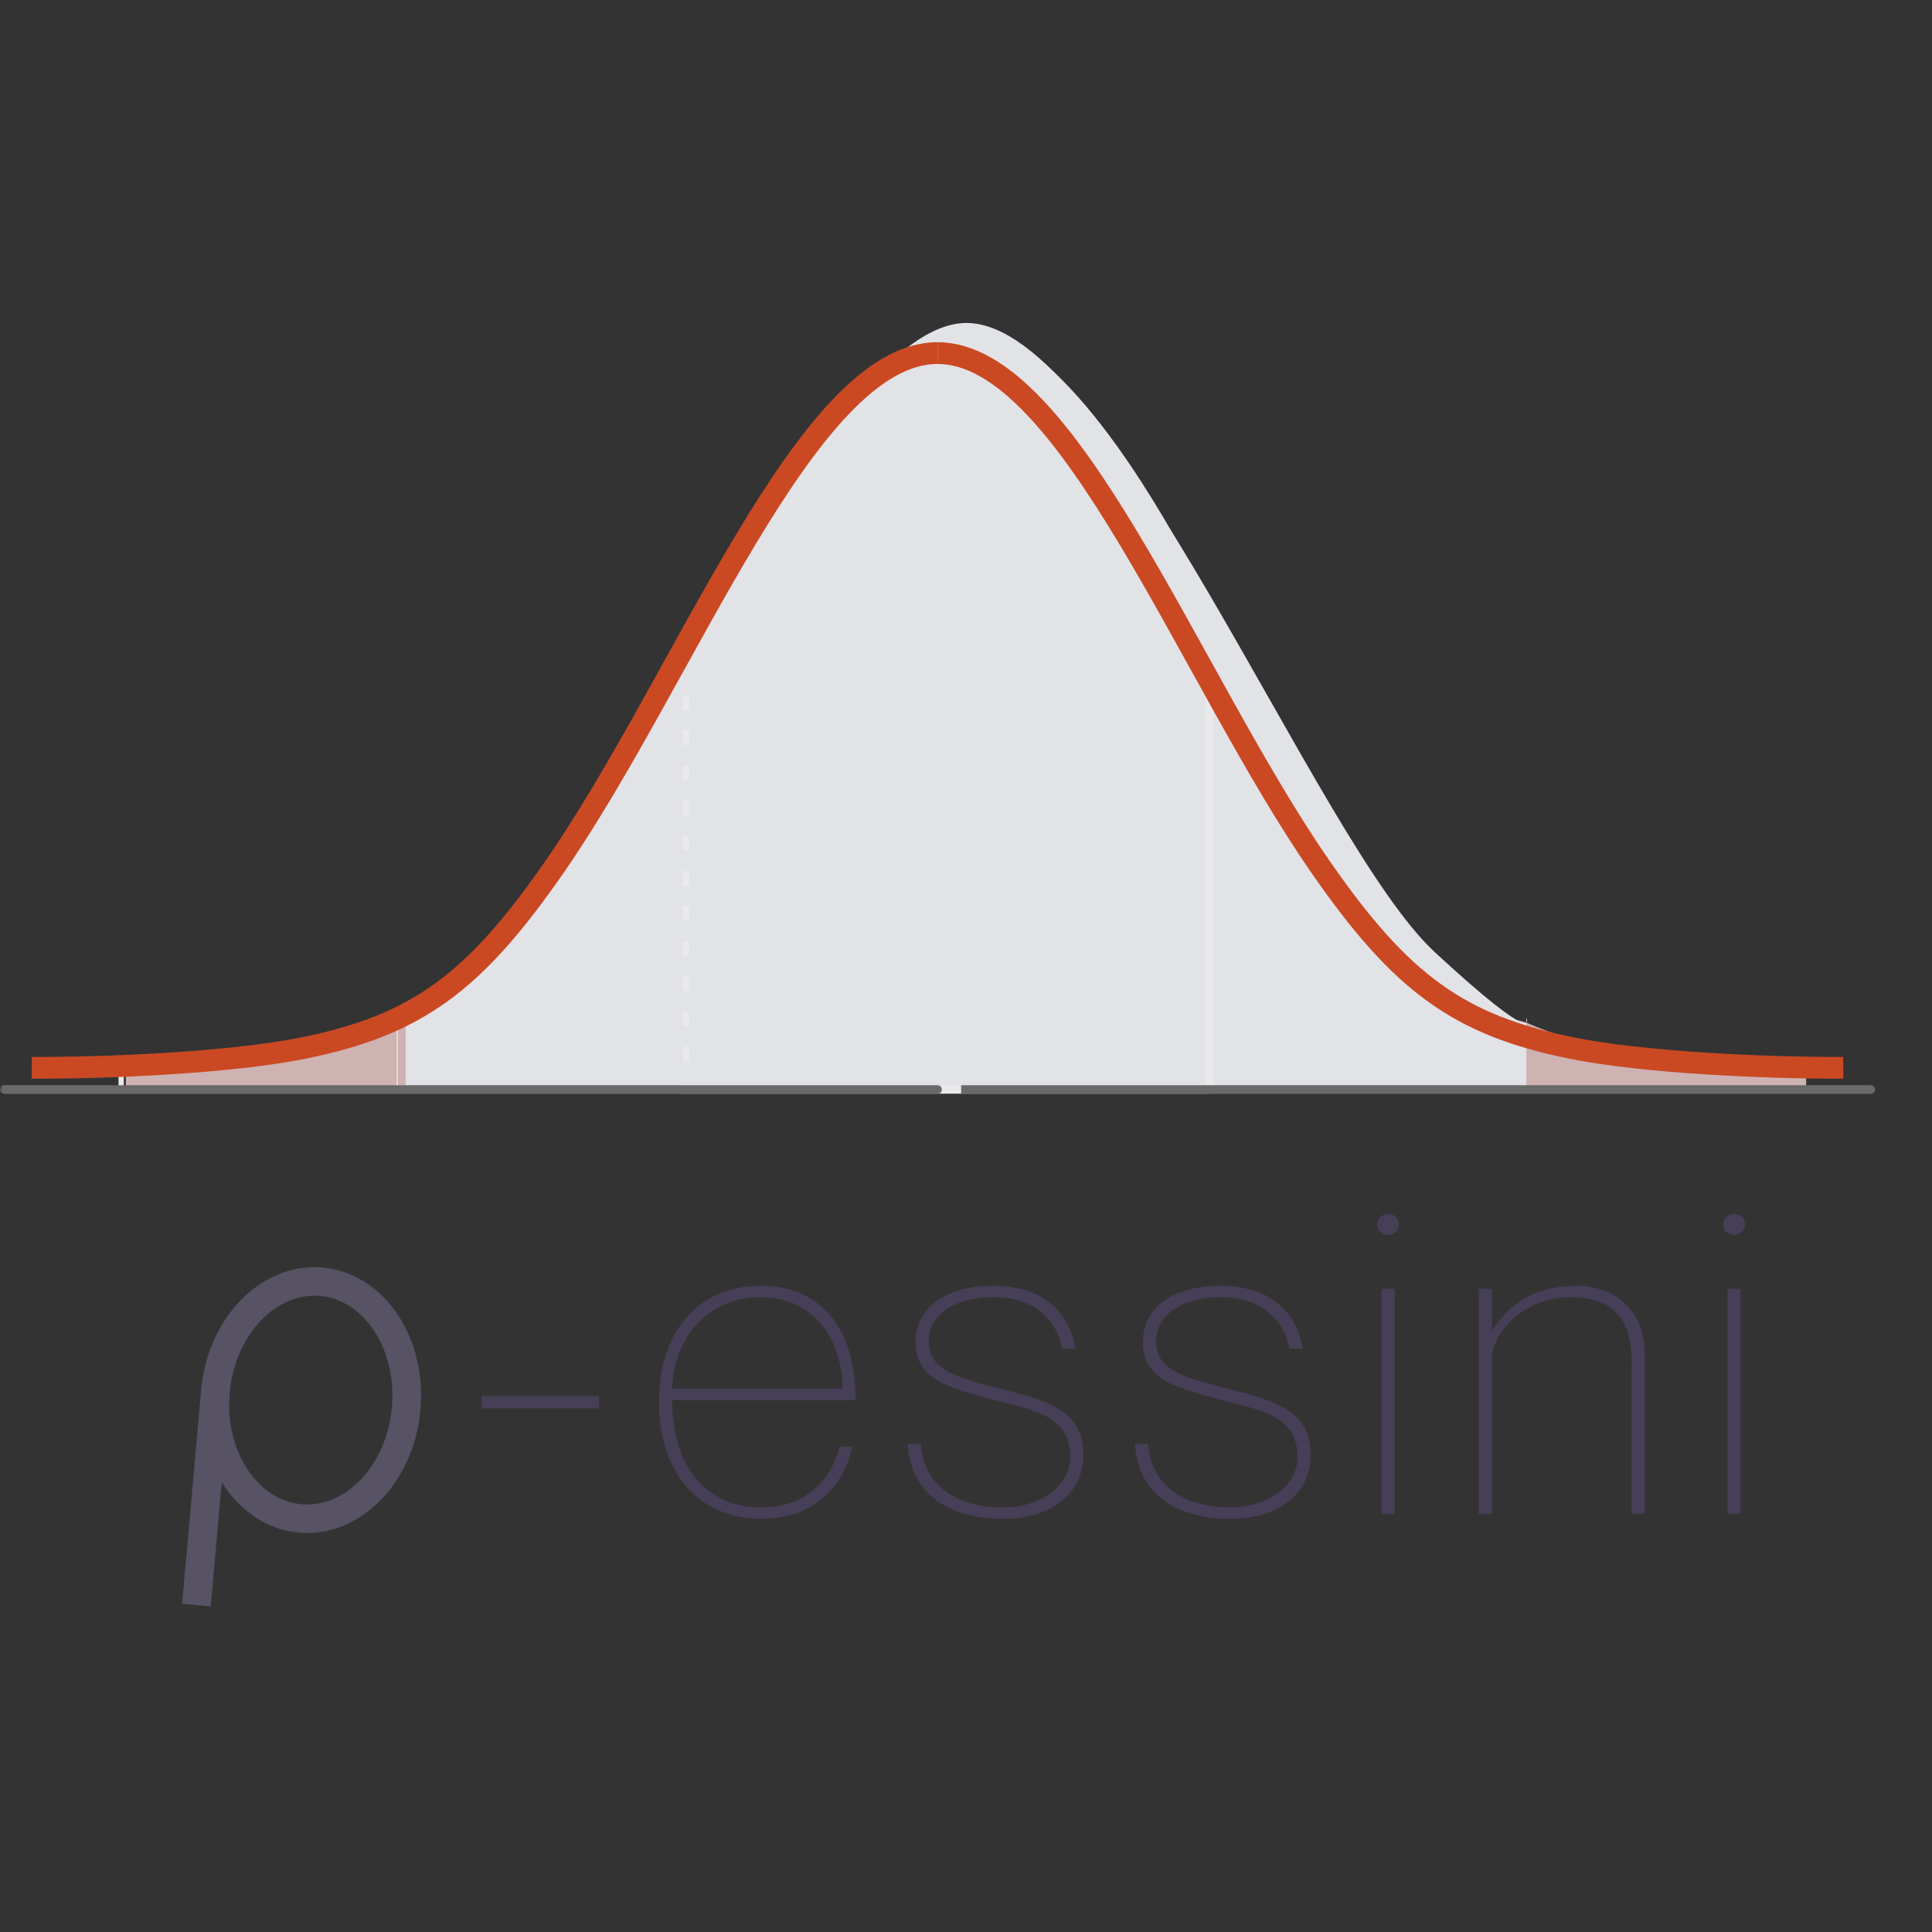 <svg xmlns="http://www.w3.org/2000/svg" xmlns:xlink="http://www.w3.org/1999/xlink" width="500" zoomAndPan="magnify" viewBox="0 0 375 375" height="500" preserveAspectRatio="xMidYMid meet" version="1.0"><rect x="0" y="0" width="375" height="375" fill="#333333" stroke="none"/><defs><filter x="0%" y="0%" width="100%" height="100%" id="a47826f0ee"><feColorMatrix values="0 0 0 0 1 0 0 0 0 1 0 0 0 0 1 0 0 0 1 0" color-interpolation-filters="sRGB"/></filter><g/><mask id="1f9257ad96"><g filter="url(#a47826f0ee)"><rect x="-37.5" width="450" fill="#000000" y="-37.5" height="450" fill-opacity="0.898"/></g></mask><clipPath id="25dd224d22"><path d="M 132 20 L 243 20 L 243 170.391 L 132 170.391 Z M 132 20 " clip-rule="nonzero"/></clipPath><clipPath id="751b9a7faa"><path d="M 186 20 L 189 20 L 189 170.391 L 186 170.391 Z M 186 20 " clip-rule="nonzero"/></clipPath><clipPath id="bcb32c2d18"><path d="M 241 86 L 243 86 L 243 170.391 L 241 170.391 Z M 241 86 " clip-rule="nonzero"/></clipPath><clipPath id="0c5e695f54"><path d="M 295 154 L 298 154 L 298 170.391 L 295 170.391 Z M 295 154 " clip-rule="nonzero"/></clipPath><clipPath id="162e6da7dd"><path d="M 350 164 L 352 164 L 352 170.391 L 350 170.391 Z M 350 164 " clip-rule="nonzero"/></clipPath><clipPath id="937fed7647"><path d="M 132 167 L 134 167 L 134 170.391 L 132 170.391 Z M 132 167 " clip-rule="nonzero"/></clipPath><clipPath id="aacbab7a80"><path d="M 77 154 L 80 154 L 80 170.391 L 77 170.391 Z M 77 154 " clip-rule="nonzero"/></clipPath><clipPath id="95aa136565"><path d="M 23 164 L 25 164 L 25 170.391 L 23 170.391 Z M 23 164 " clip-rule="nonzero"/></clipPath><clipPath id="6ed81451dc"><path d="M 125.922 19.715 L 375 19.715 L 375 170.324 L 125.922 170.324 Z M 125.922 19.715 " clip-rule="nonzero"/></clipPath><clipPath id="339389334e"><path d="M 0 19.715 L 249.125 19.715 L 249.125 170.324 L 0 170.324 Z M 0 19.715 " clip-rule="nonzero"/></clipPath><clipPath id="0ad29c7eef"><path d="M 0 168.469 L 188.371 168.469 L 188.371 170.324 L 0 170.324 Z M 0 168.469 " clip-rule="nonzero"/></clipPath><clipPath id="2dc41a6bf0"><path d="M 186.559 168.469 L 375 168.469 L 375 170.324 L 186.559 170.324 Z M 186.559 168.469 " clip-rule="nonzero"/></clipPath><clipPath id="b94d55a8c8"><rect x="0" width="375" y="0" height="187"/></clipPath><clipPath id="7d7873a907"><path d="M 35 245 L 82 245 L 82 312 L 35 312 Z M 35 245 " clip-rule="nonzero"/></clipPath><clipPath id="8aecb21eb3"><path d="M 41.324 244.109 L 83.906 247.895 L 77.926 315.133 L 35.344 311.344 Z M 41.324 244.109 " clip-rule="nonzero"/></clipPath><clipPath id="b7eb004db9"><path d="M 41.324 244.109 L 83.906 247.895 L 77.926 315.133 L 35.344 311.344 Z M 41.324 244.109 " clip-rule="nonzero"/></clipPath></defs><g mask="url(#1f9257ad96)"><g transform="matrix(1, 0, 0, 1, 0, 42)"><g clip-path="url(#b94d55a8c8)"><path fill="#e1c1c1" d="M 350.574 169.453 L 24.426 169.453 L 24.426 164.754 C 24.426 164.754 56.898 165.098 78.746 156.473 C 90.621 151.129 280.887 151.172 296.254 156.473 C 318.055 166.336 350.574 164.754 350.574 164.754 L 350.574 169.453 " fill-opacity="1" fill-rule="nonzero"/><path fill="#f6f7fc" d="M 296.254 169.453 L 78.746 169.453 L 78.746 155.543 C 78.746 155.543 83.836 156.484 100.328 138.848 C 121.895 115.781 160.605 20.688 187.586 20.688 C 215.852 20.688 255.352 121.465 278.527 142.852 C 299.152 161.887 296.254 155.543 296.254 155.543 L 296.254 169.453 " fill-opacity="1" fill-rule="nonzero"/><path fill="#f6f7fc" d="M 242.016 169.148 L 133.125 169.148 L 133.125 88.469 C 133.125 88.469 139.859 74.898 145.535 65.332 C 151.211 55.77 169.668 21.328 187.641 21.461 C 205.609 21.59 225.5 57.762 229.469 64.852 C 233.438 71.945 242.016 87.277 242.016 87.277 L 242.016 169.148 " fill-opacity="1" fill-rule="nonzero"/><g clip-path="url(#25dd224d22)"><path stroke-linecap="round" transform="matrix(0.011, 0, 0, -0.011, 0, 170.324)" fill="none" stroke-linejoin="round" d="M 21340.816 76.681 L 11733.123 76.681 L 11733.123 7181.716 C 11733.123 7181.716 12327.293 8377.126 12828.063 9219.245 C 13328.834 10061.364 14957.63 13094.437 16543.001 13083.085 C 18128.716 13071.732 19883.309 9886.266 20233.469 9261.557 C 20583.629 8636.848 21340.816 7286.637 21340.816 7286.637 Z M 21340.816 76.681 " stroke="#ffffff" stroke-width="144.834" stroke-opacity="1" stroke-miterlimit="10"/></g><g clip-path="url(#751b9a7faa)"><path stroke-linecap="round" transform="matrix(0.011, 0, 0, -0.011, 0, 170.324)" fill="none" stroke-linejoin="round" d="M 16543.001 76.681 L 16543.001 13083.085 " stroke="#ffffff" stroke-width="144.834" stroke-opacity="1" stroke-miterlimit="10"/></g><g clip-path="url(#bcb32c2d18)"><path stroke-linecap="round" transform="matrix(0.011, 0, 0, -0.011, 0, 170.324)" fill="none" stroke-linejoin="round" d="M 21340.816 76.681 L 21340.816 7293.173 " stroke="#ffffff" stroke-width="144.834" stroke-opacity="1" stroke-miterlimit="10"/></g><g clip-path="url(#0c5e695f54)"><path stroke-linecap="round" transform="matrix(0.011, 0, 0, -0.011, 0, 170.324)" fill="none" stroke-linejoin="round" d="M 26138.286 76.681 L 26138.286 1278.627 " stroke="#ffffff" stroke-width="144.834" stroke-opacity="1" stroke-miterlimit="10"/></g><g clip-path="url(#162e6da7dd)"><path stroke-linecap="round" transform="matrix(0.011, 0, 0, -0.011, 0, 170.324)" fill="none" stroke-linejoin="round" d="M 30974.357 76.681 L 30974.357 460.244 " stroke="#ffffff" stroke-width="144.834" stroke-opacity="1" stroke-miterlimit="10"/></g><g clip-path="url(#937fed7647)"><path stroke-linecap="round" transform="matrix(0.011, 0, 0, -0.011, 0, 170.324)" fill="none" stroke-linejoin="round" d="M 11745.186 76.681 L 11745.186 153.394 " stroke="#ffffff" stroke-width="115.143" stroke-opacity="1" stroke-miterlimit="4"/></g><path fill="#ffffff" d="M 133.773 163.461 L 133.773 161.754 C 133.773 161.574 133.711 161.418 133.582 161.293 C 133.453 161.164 133.301 161.102 133.121 161.102 C 132.941 161.102 132.785 161.164 132.66 161.293 C 132.531 161.418 132.469 161.574 132.469 161.754 L 132.469 163.461 C 132.469 163.641 132.531 163.797 132.66 163.922 C 132.785 164.051 132.941 164.113 133.121 164.113 C 133.301 164.113 133.453 164.051 133.582 163.922 C 133.711 163.797 133.773 163.641 133.773 163.461 Z M 133.773 156.637 L 133.773 154.93 C 133.773 154.746 133.711 154.594 133.582 154.465 C 133.453 154.34 133.301 154.273 133.121 154.273 C 132.941 154.273 132.785 154.34 132.66 154.465 C 132.531 154.594 132.469 154.746 132.469 154.93 L 132.469 156.637 C 132.469 156.816 132.531 156.969 132.66 157.098 C 132.785 157.227 132.941 157.289 133.121 157.289 C 133.301 157.289 133.453 157.227 133.582 157.098 C 133.711 156.969 133.773 156.816 133.773 156.637 Z M 133.773 149.809 L 133.773 148.102 C 133.773 147.922 133.711 147.77 133.582 147.641 C 133.453 147.512 133.301 147.449 133.121 147.449 C 132.941 147.449 132.785 147.512 132.66 147.641 C 132.531 147.77 132.469 147.922 132.469 148.102 L 132.469 149.809 C 132.469 149.988 132.531 150.145 132.66 150.27 C 132.785 150.398 132.941 150.465 133.121 150.465 C 133.301 150.465 133.453 150.398 133.582 150.27 C 133.711 150.145 133.773 149.988 133.773 149.809 Z M 133.773 142.984 L 133.773 141.277 C 133.773 141.098 133.711 140.941 133.582 140.816 C 133.453 140.688 133.301 140.625 133.121 140.625 C 132.941 140.625 132.785 140.688 132.66 140.816 C 132.531 140.941 132.469 141.098 132.469 141.277 L 132.469 142.984 C 132.469 143.164 132.531 143.316 132.66 143.445 C 132.785 143.574 132.941 143.637 133.121 143.637 C 133.301 143.637 133.453 143.574 133.582 143.445 C 133.711 143.316 133.773 143.164 133.773 142.984 Z M 133.773 136.156 L 133.773 134.453 C 133.773 134.27 133.711 134.117 133.582 133.988 C 133.453 133.863 133.301 133.797 133.121 133.797 C 132.941 133.797 132.785 133.863 132.66 133.988 C 132.531 134.117 132.469 134.27 132.469 134.453 L 132.469 136.156 C 132.469 136.34 132.531 136.492 132.66 136.621 C 132.785 136.746 132.941 136.812 133.121 136.812 C 133.301 136.812 133.453 136.746 133.582 136.621 C 133.711 136.492 133.773 136.34 133.773 136.156 Z M 133.773 129.332 L 133.773 127.625 C 133.773 127.445 133.711 127.289 133.582 127.164 C 133.453 127.035 133.301 126.973 133.121 126.973 C 132.941 126.973 132.785 127.035 132.66 127.164 C 132.531 127.289 132.469 127.445 132.469 127.625 L 132.469 129.332 C 132.469 129.512 132.531 129.668 132.66 129.793 C 132.785 129.922 132.941 129.984 133.121 129.984 C 133.301 129.984 133.453 129.922 133.582 129.793 C 133.711 129.668 133.773 129.512 133.773 129.332 Z M 133.773 122.508 L 133.773 120.801 C 133.773 120.621 133.711 120.465 133.582 120.336 C 133.453 120.211 133.301 120.145 133.121 120.145 C 132.941 120.145 132.785 120.211 132.66 120.336 C 132.531 120.465 132.469 120.621 132.469 120.801 L 132.469 122.508 C 132.469 122.688 132.531 122.84 132.66 122.969 C 132.785 123.098 132.941 123.16 133.121 123.16 C 133.301 123.16 133.453 123.098 133.582 122.969 C 133.711 122.84 133.773 122.688 133.773 122.508 Z M 133.773 115.68 L 133.773 113.973 C 133.773 113.793 133.711 113.641 133.582 113.512 C 133.453 113.383 133.301 113.32 133.121 113.32 C 132.941 113.32 132.785 113.383 132.66 113.512 C 132.531 113.641 132.469 113.793 132.469 113.973 L 132.469 115.68 C 132.469 115.859 132.531 116.016 132.66 116.145 C 132.785 116.27 132.941 116.336 133.121 116.336 C 133.301 116.336 133.453 116.27 133.582 116.145 C 133.711 116.016 133.773 115.859 133.773 115.68 Z M 133.773 108.855 L 133.773 107.148 C 133.773 106.969 133.711 106.812 133.582 106.688 C 133.453 106.559 133.301 106.496 133.121 106.496 C 132.941 106.496 132.785 106.559 132.66 106.688 C 132.531 106.812 132.469 106.969 132.469 107.148 L 132.469 108.855 C 132.469 109.035 132.531 109.188 132.66 109.316 C 132.785 109.445 132.941 109.508 133.121 109.508 C 133.301 109.508 133.453 109.445 133.582 109.316 C 133.711 109.188 133.773 109.035 133.773 108.855 Z M 133.773 102.027 L 133.773 100.324 C 133.773 100.141 133.711 99.988 133.582 99.859 C 133.453 99.734 133.301 99.668 133.121 99.668 C 132.941 99.668 132.785 99.734 132.66 99.859 C 132.531 99.988 132.469 100.141 132.469 100.324 L 132.469 102.027 C 132.469 102.211 132.531 102.363 132.66 102.492 C 132.785 102.617 132.941 102.684 133.121 102.684 C 133.301 102.684 133.453 102.617 133.582 102.492 C 133.711 102.363 133.773 102.211 133.773 102.027 Z M 133.773 95.203 L 133.773 93.496 C 133.773 93.316 133.711 93.16 133.582 93.035 C 133.453 92.906 133.301 92.844 133.121 92.844 C 132.941 92.844 132.785 92.906 132.66 93.035 C 132.531 93.16 132.469 93.316 132.469 93.496 L 132.469 95.203 C 132.469 95.383 132.531 95.539 132.66 95.664 C 132.785 95.793 132.941 95.855 133.121 95.855 C 133.301 95.855 133.453 95.793 133.582 95.664 C 133.711 95.539 133.773 95.383 133.773 95.203 Z M 133.773 95.203 " fill-opacity="1" fill-rule="nonzero"/><path stroke-linecap="round" transform="matrix(0.011, 0, 0, -0.011, 0, 170.324)" fill="none" stroke-linejoin="round" d="M 11745.186 7216.46 L 11745.186 7293.173 " stroke="#ffffff" stroke-width="115.143" stroke-opacity="1" stroke-miterlimit="4"/><g clip-path="url(#aacbab7a80)"><path stroke-linecap="round" transform="matrix(0.011, 0, 0, -0.011, 0, 170.324)" fill="none" stroke-linejoin="round" d="M 6947.371 76.681 L 6947.371 1278.627 " stroke="#ffffff" stroke-width="144.834" stroke-opacity="1" stroke-miterlimit="10"/></g><g clip-path="url(#95aa136565)"><path stroke-linecap="round" transform="matrix(0.011, 0, 0, -0.011, 0, 170.324)" fill="none" stroke-linejoin="round" d="M 2111.3 76.681 L 2111.3 460.244 " stroke="#ffffff" stroke-width="144.834" stroke-opacity="1" stroke-miterlimit="10"/></g><g clip-path="url(#6ed81451dc)"><path stroke-linecap="butt" transform="matrix(0.011, 0, 0, -0.011, 0, 170.324)" fill="none" stroke-linejoin="miter" d="M 16543.001 13071.731 C 18858.676 13071.731 20984.797 7342.708 23308.744 3994.872 C 24719.724 1962.159 25732.293 1211.889 27736.409 808.03 C 29011.943 551.06 31185.625 454.395 32525.263 460.587 " stroke="#db4c21" stroke-width="383.81" stroke-opacity="1" stroke-miterlimit="10"/></g><g clip-path="url(#339389334e)"><path stroke-linecap="butt" transform="matrix(0.011, 0, 0, -0.011, 0, 170.324)" fill="none" stroke-linejoin="miter" d="M 16543.001 13071.731 C 14227.325 13071.731 12101.205 7342.708 9777.258 3994.872 C 8366.278 1962.159 7354.053 1211.889 5349.593 808.03 C 4074.058 551.06 1900.377 454.395 561.083 460.587 " stroke="#db4c21" stroke-width="383.81" stroke-opacity="1" stroke-miterlimit="10"/></g><g clip-path="url(#0ad29c7eef)"><path stroke-linecap="round" transform="matrix(0.011, 0, 0, -0.011, 0, 170.324)" fill="none" stroke-linejoin="round" d="M 76.856 76.68 L 16543.001 76.68 " stroke="#706f6f" stroke-width="153.524" stroke-opacity="1" stroke-miterlimit="10"/></g><g clip-path="url(#2dc41a6bf0)"><path stroke-linecap="round" transform="matrix(0.011, 0, 0, -0.011, 0, 170.324)" fill="none" stroke-linejoin="round" d="M 33009.146 76.68 L 16543.001 76.68 " stroke="#706f6f" stroke-width="153.524" stroke-opacity="1" stroke-miterlimit="10"/></g></g></g></g><g clip-path="url(#7d7873a907)"><g clip-path="url(#8aecb21eb3)"><g clip-path="url(#b7eb004db9)"><path fill="#575264" d="M 70.926 248.91 C 68.367 247.262 65.57 246.293 62.613 246.027 C 59.656 245.766 56.73 246.227 53.918 247.398 C 51.258 248.504 48.816 250.199 46.66 252.434 C 42.344 256.914 39.633 263.102 39.031 269.863 L 35.348 311.309 L 40.902 311.805 L 43.043 287.707 C 43.18 287.93 43.32 288.148 43.465 288.363 C 45.191 290.941 47.297 293.043 49.719 294.602 C 52.281 296.25 55.078 297.219 58.035 297.484 C 60.992 297.746 63.918 297.285 66.73 296.117 C 69.391 295.008 71.832 293.312 73.984 291.078 C 78.305 286.598 81.012 280.41 81.613 273.648 C 82.215 266.891 80.641 260.32 77.18 255.148 C 75.457 252.57 73.352 250.469 70.926 248.91 Z M 69.953 287.25 C 66.668 290.656 62.609 292.332 58.527 291.969 C 54.441 291.605 50.742 289.238 48.109 285.305 C 45.348 281.176 44.098 275.867 44.586 270.355 C 45.078 264.844 47.246 259.84 50.691 256.262 C 53.977 252.855 58.039 251.18 62.121 251.543 C 66.207 251.906 69.906 254.273 72.539 258.207 C 75.301 262.336 76.551 267.645 76.062 273.156 C 75.57 278.668 73.402 283.672 69.953 287.25 Z M 69.953 287.25 " fill-opacity="1" fill-rule="nonzero"/></g></g></g><g fill="#463f57" fill-opacity="1"><g transform="translate(90.432, 293.859)"><g><path d="M 3.059 -20.484 L 25.84 -20.484 L 25.84 -22.863 L 3.059 -22.863 Z M 3.059 -20.484 "/></g></g></g><g fill="#463f57" fill-opacity="1"><g transform="translate(125.706, 293.859)"><g><path d="M 22.016 0.934 C 32.215 0.934 37.91 -5.102 39.777 -13.09 L 37.23 -13.09 C 36.207 -8.414 32.129 -1.273 22.016 -1.273 C 11.559 -1.273 4.762 -9.008 4.762 -22.098 L 40.375 -22.098 C 40.375 -34.848 34.594 -44.285 21.93 -44.285 C 10.199 -44.285 2.211 -35.867 2.211 -21.676 C 2.211 -8.074 9.859 0.934 22.016 0.934 Z M 4.762 -24.309 C 5.016 -33.574 11.133 -42.074 21.93 -42.074 C 32.895 -42.074 37.824 -33.062 37.824 -24.309 Z M 4.762 -24.309 "/></g></g></g><g fill="#463f57" fill-opacity="1"><g transform="translate(174.494, 293.859)"><g><path d="M 20.312 0.934 C 29.664 0.934 35.785 -4.078 35.785 -11.391 C 35.785 -19.719 29.75 -21.758 20.398 -24.141 C 12.41 -26.18 5.781 -27.539 5.781 -33.402 C 5.781 -39.523 12.156 -42.074 18.273 -42.074 C 26.945 -42.074 30.77 -36.973 31.703 -32.043 L 34.254 -32.043 C 33.32 -38.078 28.984 -44.285 18.273 -44.285 C 8.926 -44.285 3.23 -39.949 3.23 -33.402 C 3.23 -26.094 9.434 -24.562 18.273 -22.184 C 26.18 -20.059 33.234 -19.211 33.234 -10.965 C 33.234 -5.441 27.371 -1.273 20.312 -1.273 C 10.113 -1.273 4.676 -6.461 4.25 -13.598 L 1.699 -13.598 C 2.125 -5.355 7.906 0.934 20.312 0.934 Z M 20.312 0.934 "/></g></g></g><g fill="#463f57" fill-opacity="1"><g transform="translate(218.607, 293.859)"><g><path d="M 20.312 0.934 C 29.664 0.934 35.785 -4.078 35.785 -11.391 C 35.785 -19.719 29.75 -21.758 20.398 -24.141 C 12.41 -26.18 5.781 -27.539 5.781 -33.402 C 5.781 -39.523 12.156 -42.074 18.273 -42.074 C 26.945 -42.074 30.77 -36.973 31.703 -32.043 L 34.254 -32.043 C 33.32 -38.078 28.984 -44.285 18.273 -44.285 C 8.926 -44.285 3.23 -39.949 3.23 -33.402 C 3.23 -26.094 9.434 -24.562 18.273 -22.184 C 26.18 -20.059 33.234 -19.211 33.234 -10.965 C 33.234 -5.441 27.371 -1.273 20.312 -1.273 C 10.113 -1.273 4.676 -6.461 4.25 -13.598 L 1.699 -13.598 C 2.125 -5.355 7.906 0.934 20.312 0.934 Z M 20.312 0.934 "/></g></g></g><g fill="#463f57" fill-opacity="1"><g transform="translate(262.721, 293.859)"><g><path d="M 6.715 -54.145 C 7.734 -54.145 8.84 -54.91 8.84 -56.184 C 8.84 -57.543 7.734 -58.223 6.715 -58.223 C 5.781 -58.223 4.59 -57.543 4.59 -56.184 C 4.59 -54.91 5.781 -54.145 6.715 -54.145 Z M 5.441 0 L 7.988 0 L 7.988 -43.688 L 5.441 -43.688 Z M 5.441 0 "/></g></g></g><g fill="#463f57" fill-opacity="1"><g transform="translate(282.525, 293.859)"><g><path d="M 4.504 0 L 7.055 0 L 7.055 -30.09 C 7.055 -34.766 12.75 -42.074 22.438 -42.074 C 32.043 -42.074 34.168 -36.039 34.168 -29.578 L 34.168 0 L 36.719 0 L 36.719 -31.277 C 36.719 -39.863 30.43 -44.285 23.629 -44.285 C 14.449 -44.285 9.945 -39.949 7.227 -35.785 L 7.055 -35.785 L 7.055 -43.688 L 4.504 -43.688 Z M 4.504 0 "/></g></g></g><g fill="#463f57" fill-opacity="1"><g transform="translate(329.868, 293.859)"><g><path d="M 6.715 -54.145 C 7.734 -54.145 8.84 -54.91 8.84 -56.184 C 8.84 -57.543 7.734 -58.223 6.715 -58.223 C 5.781 -58.223 4.59 -57.543 4.59 -56.184 C 4.59 -54.91 5.781 -54.145 6.715 -54.145 Z M 5.441 0 L 7.988 0 L 7.988 -43.688 L 5.441 -43.688 Z M 5.441 0 "/></g></g></g></svg>